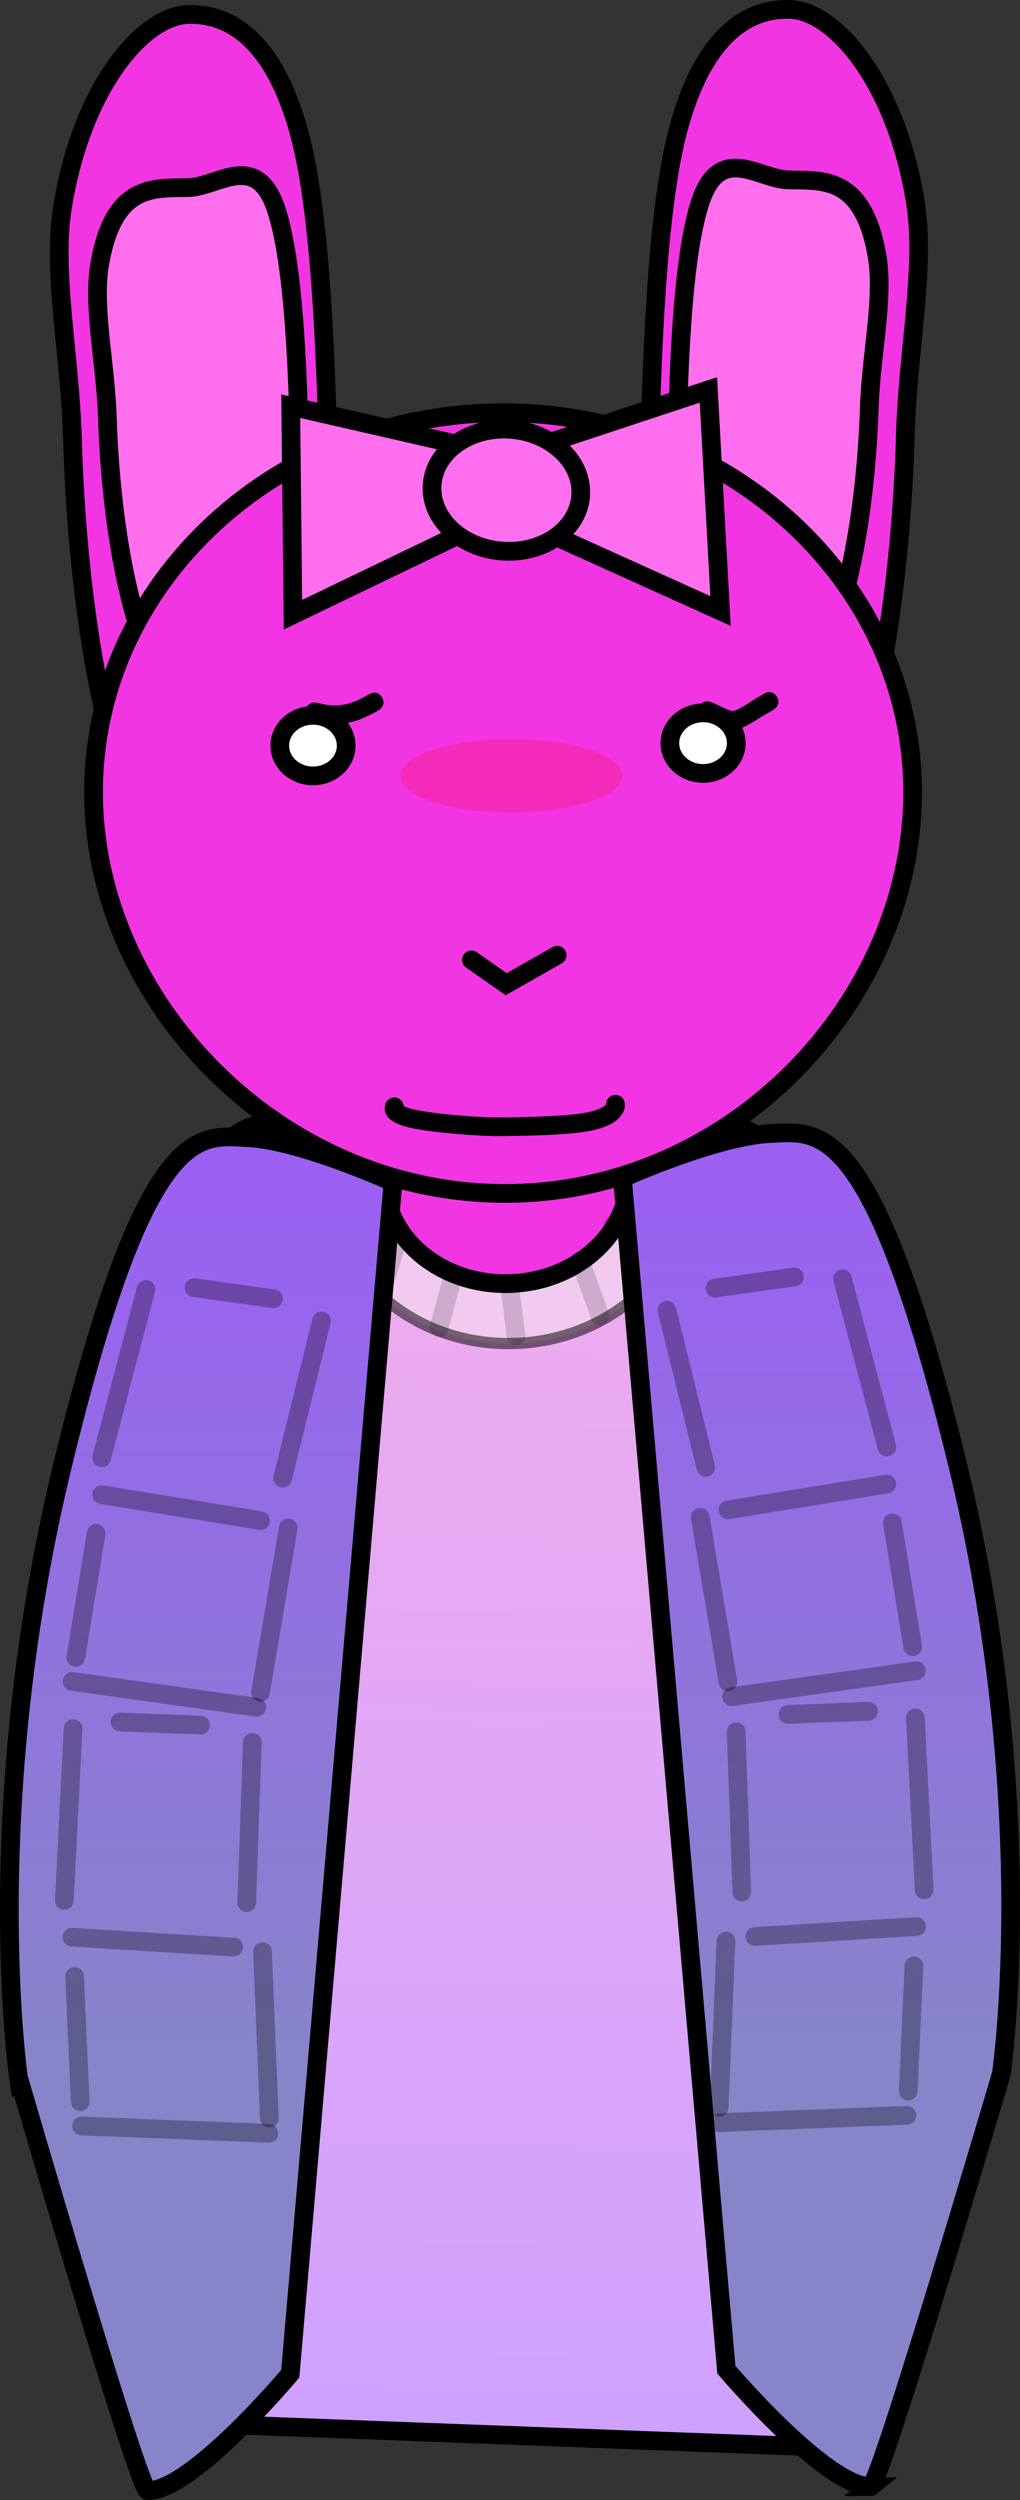 <svg version="1.1" xmlns="http://www.w3.org/2000/svg" xmlns:xlink="http://www.w3.org/1999/xlink" width="136.437" height="334.172" viewBox="0,0,136.437,334.172"><rect x="0" y="0" width="136.437" height="334.172" fill="#333333" stroke="none"/><defs><linearGradient x1="320.976" y1="164.591" x2="318.978" y2="343.421" gradientUnits="userSpaceOnUse" id="color-1"><stop offset="0" stop-color="#f2acec"/><stop offset="1" stop-color="#cea1ff"/></linearGradient><linearGradient x1="277.972" y1="174.137" x2="277.972" y2="289.438" gradientUnits="userSpaceOnUse" id="color-2"><stop offset="0" stop-color="#9b60f2"/><stop offset="1" stop-color="#8784ca"/></linearGradient><linearGradient x1="363.505" y1="173.593" x2="363.505" y2="288.894" gradientUnits="userSpaceOnUse" id="color-3"><stop offset="0" stop-color="#9b60f2"/><stop offset="1" stop-color="#8784ca"/></linearGradient></defs><g transform="translate(-252.664,-16.121)"><g stroke-miterlimit="10"><path d="M271.596,339.783l-2.683,-144.196c0,0 9.129,-28.778 18.98,-29.183c9.784,-0.402 32.969,-0.959 53.225,-1.792c21.97,-0.904 31.249,29.055 31.249,29.055l-4.206,149.755z" fill="url(#color-1)" stroke="#000000" stroke-width="2.5" stroke-linecap="butt"/><path d="M345.087,173.762c-0.135,12.12 -11.067,21.946 -24.416,21.946c-13.349,0 -24.061,-9.825 -23.926,-21.946c0.135,-12.12 10.909,-7.791 24.258,-7.791c13.349,0 24.219,-4.329 24.084,7.791z" fill="#f2caef" stroke-opacity="0.525" stroke="#000000" stroke-width="1.5" stroke-linecap="butt"/><path d="M336.81,173.472c-0.088,7.857 -7.493,14.226 -16.539,14.226c-9.047,0 -16.309,-6.369 -16.222,-14.226c0.088,-7.857 7.493,-14.226 16.539,-14.226c9.047,0 16.309,6.369 16.222,14.226z" fill="#f235e2" stroke="#000000" stroke-width="2.5" stroke-linecap="butt"/><path d="M279.232,209.131l2.211,-4.928" fill="none" stroke-opacity="0.153" stroke="#000000" stroke-width="2.5" stroke-linecap="round"/><path d="M280.75,238.698l-2.395,-6.16" fill="none" stroke-opacity="0.153" stroke="#000000" stroke-width="2.5" stroke-linecap="round"/><path d="M363.958,206.667l2.194,-3.388" fill="none" stroke-opacity="0.153" stroke="#000000" stroke-width="2.5" stroke-linecap="round"/><path d="M361.903,225.146l0.551,5.852" fill="none" stroke-opacity="0.153" stroke="#000000" stroke-width="2.5" stroke-linecap="round"/><path d="M349.394,186.955c0,0 2.094,-1.777 2.895,-2.458c0.569,-0.483 1.459,-1.238 1.459,-1.238" fill="none" stroke-opacity="0.153" stroke="#000000" stroke-width="2.5" stroke-linecap="round"/><path d="M287.84,182.951l2.45,1.232" fill="none" stroke-opacity="0.153" stroke="#000000" stroke-width="2.5" stroke-linecap="round"/><path d="M357.956,192.499h1.848" fill="none" stroke-opacity="0.153" stroke="#000000" stroke-width="2.5" stroke-linecap="round"/><path d="M349.756,264.877l-1.519,-1.848" fill="none" stroke-opacity="0.153" stroke="#000000" stroke-width="2.5" stroke-linecap="round"/><path d="M294.083,285.821l1.263,-2.772" fill="none" stroke-opacity="0.153" stroke="#000000" stroke-width="2.5" stroke-linecap="round"/><path d="M298.434,180.401l5.146,-4.002" fill="none" stroke-opacity="0.153" stroke="#000000" stroke-width="2.5" stroke-linecap="round"/><path d="M306.058,181.163l-2.478,8.195" fill="none" stroke-opacity="0.153" stroke="#000000" stroke-width="2.5" stroke-linecap="round"/><path d="M313.109,187.262l-1.715,6.29" fill="none" stroke-opacity="0.153" stroke="#000000" stroke-width="2.5" stroke-linecap="round"/><path d="M321.686,194.695l-0.762,-6.099" fill="none" stroke-opacity="0.153" stroke="#000000" stroke-width="2.5" stroke-linecap="round"/><path d="M330.263,184.594l2.668,7.433" fill="none" stroke-opacity="0.153" stroke="#000000" stroke-width="2.5" stroke-linecap="round"/><path d="M340.364,182.497l-5.718,-2.668" fill="none" stroke-opacity="0.153" stroke="#000000" stroke-width="2.5" stroke-linecap="round"/><path d="M342.461,175.445l-5.337,-0.191" fill="none" stroke-opacity="0.153" stroke="#000000" stroke-width="2.5" stroke-linecap="round"/><path d="M255.14,293.835c0,0 -5.237,-36.126 5.937,-82.049c11.174,-45.923 18.133,-43.916 24.638,-43.608c7.173,0.34 19.522,5.958 19.522,5.958l-13.743,159.272c0,0 -13.11,15.634 -19.063,15.634c-1.226,0 -17.29,-55.208 -17.29,-55.208z" fill="url(#color-2)" stroke="#000000" stroke-width="2.5" stroke-linecap="butt"/><path d="M369.113,348.499c-6.025,0 -19.292,-15.634 -19.292,-15.634l-13.908,-159.272c0,0 12.497,-5.618 19.756,-5.958c6.583,-0.308 13.625,-2.315 24.933,43.608c11.308,45.923 6.008,82.049 6.008,82.049c0,0 -16.257,55.208 -17.498,55.208z" fill="url(#color-3)" stroke="#000000" stroke-width="2.5" stroke-linecap="butt"/><path d="M296.477,73.755c0.559,19.749 -0.046,39.093 -4.443,49.242c-2.51,5.796 -7.603,7.322 -11.028,7.419c-3.36,0.095 -7.052,0.054 -9.849,-5.392c-5.048,-9.829 -8.239,-30.339 -8.804,-50.303c-0.31,-10.945 -2.732,-22.209 -1.333,-30.892c2.568,-15.932 10.704,-25.597 16.803,-25.77c5.355,-0.152 11.339,3.087 14.827,15.705c2.65,9.587 3.446,26.594 3.826,39.99z" fill="#f235e2" stroke="#000000" stroke-width="2.5" stroke-linecap="butt"/><path d="M292.599,71.321c0.419,13.253 -0.035,26.234 -3.329,33.045c-1.881,3.889 -5.697,4.914 -8.264,4.979c-2.518,0.064 -5.285,0.036 -7.381,-3.619c-3.783,-6.596 -6.174,-20.359 -6.598,-33.756c-0.232,-7.345 -2.047,-14.903 -0.999,-20.73c1.924,-10.691 7.28,-9.93 11.851,-10.046c4.013,-0.102 9.239,-5.175 11.853,3.292c1.986,6.433 2.583,17.846 2.867,26.836z" fill="#ff6fed" stroke="#000000" stroke-width="2.5" stroke-linecap="butt"/><path d="M343.475,33.082c3.488,-12.618 9.473,-15.857 14.827,-15.705c6.099,0.173 14.235,9.838 16.803,25.77c1.399,8.683 -1.022,19.947 -1.333,30.892c-0.566,19.964 -3.756,40.474 -8.804,50.303c-2.797,5.446 -6.489,5.488 -9.849,5.392c-3.425,-0.097 -8.517,-1.623 -11.028,-7.419c-4.396,-10.15 -5.002,-29.493 -4.443,-49.242c0.379,-13.395 1.176,-30.403 3.826,-39.99z" fill="#f235e2" stroke="#000000" stroke-width="2.5" stroke-linecap="butt"/><path d="M346.237,43.422c2.614,-8.373 7.84,-3.356 11.853,-3.256c4.571,0.115 9.927,-0.638 11.851,9.934c1.049,5.762 -0.766,13.236 -0.999,20.499c-0.424,13.248 -2.815,26.857 -6.598,33.38c-2.096,3.614 -4.863,3.641 -7.381,3.578c-2.567,-0.064 -6.383,-1.077 -8.264,-4.923c-3.295,-6.735 -3.749,-19.571 -3.329,-32.676c0.284,-8.889 0.881,-20.175 2.867,-26.536z" fill="#ff6fed" stroke="#000000" stroke-width="2.5" stroke-linecap="butt"/><path d="M374.734,121.991c0,28.003 -24.266,53.648 -54.519,53.648c-30.253,0 -55.036,-25.646 -55.036,-53.648c0,-28.003 24.525,-50.704 54.777,-50.704c30.253,0 54.777,22.701 54.777,50.704z" fill="#f235e2" stroke="#000000" stroke-width="2.5" stroke-linecap="butt"/><path d="M351.148,115.455c0,2.235 -1.988,4.047 -4.441,4.047c-2.453,0 -4.441,-1.812 -4.441,-4.047c0,-2.235 1.988,-4.047 4.441,-4.047c2.453,0 4.441,1.812 4.441,4.047z" fill="#ffffff" stroke="#000000" stroke-width="2.5" stroke-linecap="butt"/><path d="M298.971,115.785c0,2.235 -1.988,4.047 -4.441,4.047c-2.453,0 -4.441,-1.812 -4.441,-4.047c0,-2.235 1.988,-4.047 4.441,-4.047c2.453,0 4.441,1.812 4.441,4.047z" fill="#ffffff" stroke="#000000" stroke-width="2.5" stroke-linecap="butt"/><path d="M335.923,119.818c0,2.709 -6.652,4.905 -14.859,4.905c-8.206,0 -14.859,-2.196 -14.859,-4.905c0,-2.709 6.652,-4.905 14.859,-4.905c8.206,0 14.859,2.196 14.859,4.905z" fill-opacity="0.184" fill="#ff0505" stroke="none" stroke-width="0" stroke-linecap="butt"/><path d="M356.566,109.232c0.667,1.057 -0.391,1.724 -0.391,1.724l-0.634,0.39c-1.181,0.573 -3.122,2.074 -4.342,2.275c-1.522,0.25 -2.758,-0.989 -4.155,-1.284c0,0 -1.219,-0.276 -0.943,-1.496c0.276,-1.219 1.496,-0.943 1.496,-0.943c0.497,0.118 2.785,1.381 3.18,1.258c1.151,-0.358 2.528,-1.504 3.673,-2.06l0.392,-0.256c0,0 1.057,-0.667 1.724,0.391z" fill="#000000" stroke="none" stroke-width="0.5" stroke-linecap="butt"/><path d="M303.772,109.344c0.627,1.082 -0.455,1.708 -0.455,1.708l-0.224,0.13c-2.947,1.691 -5.381,2.164 -8.643,1.296c0,0 -1.208,-0.322 -0.886,-1.53c0.322,-1.208 1.53,-0.886 1.53,-0.886c2.608,0.695 4.35,0.362 6.747,-1.043l0.224,-0.13c0,0 1.082,-0.627 1.708,0.455z" fill="#000000" stroke="none" stroke-width="0.5" stroke-linecap="butt"/><g fill="#ff6fed" stroke="#000000" stroke-width="2.5"><path d="M320.685,77.086l26.735,-8.847l1.623,29.55l-28.968,-13.085l-28.223,13.58l-0.298,-27.869z" stroke-linecap="round"/><path d="M330.348,81.72c0.123,4.511 -4.231,8.134 -9.725,8.092c-5.494,-0.042 -10.048,-3.734 -10.171,-8.245c-0.123,-4.511 4.231,-8.134 9.725,-8.092c5.494,0.042 10.048,3.734 10.171,8.245z" stroke-linecap="butt"/></g><path d="M262.308,240.866l24.711,3.46" fill="none" stroke-opacity="0.298" stroke="#000000" stroke-width="2.5" stroke-linecap="round"/><path d="M291.22,220.356l-3.707,21.993" fill="none" stroke-opacity="0.298" stroke="#000000" stroke-width="2.5" stroke-linecap="round"/><path d="M266.262,215.908l21.251,3.46" fill="none" stroke-opacity="0.298" stroke="#000000" stroke-width="2.5" stroke-linecap="round"/><path d="M262.802,237.653l2.718,-16.556" fill="none" stroke-opacity="0.298" stroke="#000000" stroke-width="2.5" stroke-linecap="round"/><path d="M290.478,213.684l5.189,-21.004" fill="none" stroke-opacity="0.298" stroke="#000000" stroke-width="2.5" stroke-linecap="round"/><path d="M266.262,210.966l5.931,-22.487" fill="none" stroke-opacity="0.298" stroke="#000000" stroke-width="2.5" stroke-linecap="round"/><path d="M278.617,188.232l10.626,1.483" fill="none" stroke-opacity="0.298" stroke="#000000" stroke-width="2.5" stroke-linecap="round"/><path d="M263.578,300.289l25.038,0.976" fill="none" stroke-opacity="0.298" stroke="#000000" stroke-width="2.5" stroke-linecap="round"/><path d="M288.693,299.248l-0.914,-22.253" fill="none" stroke-opacity="0.298" stroke="#000000" stroke-width="2.5" stroke-linecap="round"/><path d="M262.292,275.061l21.633,1.321" fill="none" stroke-opacity="0.298" stroke="#000000" stroke-width="2.5" stroke-linecap="round"/><path d="M262.639,280.298l0.759,16.745" fill="none" stroke-opacity="0.298" stroke="#000000" stroke-width="2.5" stroke-linecap="round"/><path d="M285.665,270.431l0.75,-21.417" fill="none" stroke-opacity="0.298" stroke="#000000" stroke-width="2.5" stroke-linecap="round"/><path d="M262.44,247.177l-1.172,22.966" fill="none" stroke-opacity="0.298" stroke="#000000" stroke-width="2.5" stroke-linecap="round"/><path d="M268.712,246.29l10.765,0.415" fill="none" stroke-opacity="0.298" stroke="#000000" stroke-width="2.5" stroke-linecap="round"/><path d="M375.242,239.441l-24.711,3.46" fill="none" stroke-opacity="0.298" stroke="#000000" stroke-width="2.5" stroke-linecap="round"/><path d="M350.037,240.924l-3.707,-21.993" fill="none" stroke-opacity="0.298" stroke="#000000" stroke-width="2.5" stroke-linecap="round"/><path d="M350.037,217.942l21.251,-3.46" fill="none" stroke-opacity="0.298" stroke="#000000" stroke-width="2.5" stroke-linecap="round"/><path d="M374.748,236.228l-2.718,-16.556" fill="none" stroke-opacity="0.298" stroke="#000000" stroke-width="2.5" stroke-linecap="round"/><path d="M341.882,191.255l5.189,21.004" fill="none" stroke-opacity="0.298" stroke="#000000" stroke-width="2.5" stroke-linecap="round"/><path d="M371.288,209.541l-5.931,-22.487" fill="none" stroke-opacity="0.298" stroke="#000000" stroke-width="2.5" stroke-linecap="round"/><path d="M348.307,188.29l10.626,-1.483" fill="none" stroke-opacity="0.298" stroke="#000000" stroke-width="2.5" stroke-linecap="round"/><path d="M373.972,298.864l-25.038,0.976" fill="none" stroke-opacity="0.298" stroke="#000000" stroke-width="2.5" stroke-linecap="round"/><path d="M348.857,297.824l0.914,-22.253" fill="none" stroke-opacity="0.298" stroke="#000000" stroke-width="2.5" stroke-linecap="round"/><path d="M375.258,273.636l-21.633,1.321" fill="none" stroke-opacity="0.298" stroke="#000000" stroke-width="2.5" stroke-linecap="round"/><path d="M374.911,278.873l-0.759,16.745" fill="none" stroke-opacity="0.298" stroke="#000000" stroke-width="2.5" stroke-linecap="round"/><path d="M351.885,269.006l-0.75,-21.417" fill="none" stroke-opacity="0.298" stroke="#000000" stroke-width="2.5" stroke-linecap="round"/><path d="M376.283,268.718l-1.172,-22.966" fill="none" stroke-opacity="0.298" stroke="#000000" stroke-width="2.5" stroke-linecap="round"/><path d="M358.073,245.28l10.765,-0.415" fill="none" stroke-opacity="0.298" stroke="#000000" stroke-width="2.5" stroke-linecap="round"/><path d="M334.988,163.71c0,0 0.366,1.474 -3.464,2.306c-2.956,0.642 -9.916,0.688 -12.118,0.714c-2.347,0.028 -8.766,-0.435 -11.63,-1.094c-2.98,-0.686 -2.362,-1.571 -2.362,-1.571" fill="none" stroke="#000000" stroke-width="2.5" stroke-linecap="round"/><path d="M327.191,143.797l-6.825,3.878l-4.653,-3.257" fill="none" stroke="#000000" stroke-width="2.5" stroke-linecap="round"/></g></g></svg>